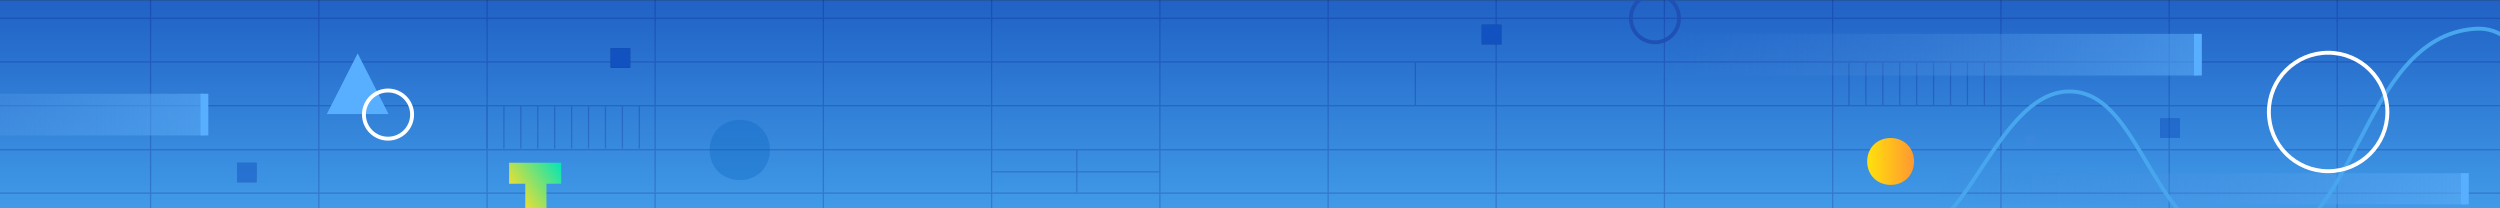 <svg width="1920" height="160" viewBox="0 0 1920 160" fill="none" xmlns="http://www.w3.org/2000/svg">
<rect x="0" y="0" width="1920" height="160" fill="#333333" stroke="none"/>
<g clip-path="url(#clip0)">
<path d="M1924 0.19H0V166H1924V0.19Z" fill="url(#paint0_linear)"/>
<g opacity="0.2">
<path d="M115.64 0V166" stroke="#000075" stroke-miterlimit="10"/>
<path d="M632.341 0V166" stroke="#000075" stroke-miterlimit="10"/>
<path d="M1149.04 0V166" stroke="#000075" stroke-miterlimit="10"/>
<path d="M503.119 0V166" stroke="#000075" stroke-miterlimit="10"/>
<path d="M491 81L491 114" stroke="#000075" stroke-miterlimit="10"/>
<path d="M1524 48L1524 81" stroke="#000075" stroke-miterlimit="10"/>
<path d="M478 81L478 114" stroke="#000075" stroke-miterlimit="10"/>
<path d="M1511 48L1511 81" stroke="#000075" stroke-miterlimit="10"/>
<path d="M465 81L465 114" stroke="#000075" stroke-miterlimit="10"/>
<path d="M1498 48L1498 81" stroke="#000075" stroke-miterlimit="10"/>
<path d="M452 81L452 114" stroke="#000075" stroke-miterlimit="10"/>
<path d="M1485 48L1485 81" stroke="#000075" stroke-miterlimit="10"/>
<path d="M1087 48L1087 81" stroke="#000075" stroke-miterlimit="10"/>
<path d="M827 115L827 148" stroke="#000075" stroke-miterlimit="10"/>
<path d="M891 132H762" stroke="#000075" stroke-miterlimit="10"/>
<path d="M439 81L439 114" stroke="#000075" stroke-miterlimit="10"/>
<path d="M1472 48L1472 81" stroke="#000075" stroke-miterlimit="10"/>
<path d="M426 81L426 114" stroke="#000075" stroke-miterlimit="10"/>
<path d="M1459 48L1459 81" stroke="#000075" stroke-miterlimit="10"/>
<path d="M413 81L413 114" stroke="#000075" stroke-miterlimit="10"/>
<path d="M1446 48L1446 81" stroke="#000075" stroke-miterlimit="10"/>
<path d="M400 81L400 114" stroke="#000075" stroke-miterlimit="10"/>
<path d="M1433 48L1433 81" stroke="#000075" stroke-miterlimit="10"/>
<path d="M387 81L387 114" stroke="#000075" stroke-miterlimit="10"/>
<path d="M1420 48L1420 81" stroke="#000075" stroke-miterlimit="10"/>
<path d="M374 81L374 114" stroke="#000075" stroke-miterlimit="10"/>
<path d="M1665.93 0V166" stroke="#000075" stroke-miterlimit="10"/>
<path d="M1020.01 0V166" stroke="#000075" stroke-miterlimit="10"/>
<path d="M374.085 0V166" stroke="#000075" stroke-miterlimit="10"/>
<path d="M890.786 0V166" stroke="#000075" stroke-miterlimit="10"/>
<path d="M1407.49 0V166" stroke="#000075" stroke-miterlimit="10"/>
<path d="M761.564 0V166" stroke="#000075" stroke-miterlimit="10"/>
<path d="M244.862 0V166" stroke="#000075" stroke-miterlimit="10"/>
<path d="M1278.27 0V166" stroke="#000075" stroke-miterlimit="10"/>
<path d="M1536.71 0V166" stroke="#000075" stroke-miterlimit="10"/>
<path d="M1794.97 0V166" stroke="#000075" stroke-miterlimit="10"/>
<path d="M0 115H1924" stroke="#000075" stroke-miterlimit="10"/>
<path d="M0 14.071H1924" stroke="#000075" stroke-miterlimit="10"/>
<path d="M0 47.537H1924" stroke="#000075" stroke-miterlimit="10"/>
<path d="M0 148.316H1924" stroke="#000075" stroke-miterlimit="10"/>
<path d="M0 81.194H1924" stroke="#000075" stroke-miterlimit="10"/>
</g>
<path d="M157 72H-260V104H157V72Z" fill="url(#paint1_linear)"/>
<path d="M160 72H154V104H160V72Z" fill="#58AFFF"/>
<path d="M1688 26H1271V58H1688V26Z" fill="url(#paint2_linear)"/>
<path d="M1691 26H1685V58H1691V26Z" fill="#58AFFF"/>
<g clip-path="url(#clip1)">
<path d="M274.7 41L298.4 87.6H251L274.7 41Z" fill="#58AFFF"/>
</g>
<g clip-path="url(#clip2)">
<path d="M545 115.1C545 101.8 554.8 92 568.2 92C581.5 92 591.3 101.8 591.3 115.1C591.3 128.5 581.5 138.3 568.3 138.3C554.8 138.3 545 128.5 545 115.1Z" fill="#005FB7" fill-opacity="0.3"/>
</g>
<path d="M1434 123.961C1434 113.62 1441.62 106 1452.04 106C1462.38 106 1470 113.62 1470 123.961C1470 134.38 1462.38 142 1452.12 142C1441.62 142 1434 134.38 1434 123.961Z" fill="url(#paint3_linear)"/>
<g clip-path="url(#clip3)">
<path d="M431 141.1H419.7V170.7H403.4V141.1H391V125H431V141.1Z" fill="url(#paint4_linear)"/>
</g>
<circle cx="298" cy="88" r="18.5" stroke="white" stroke-width="3"/>
<circle cx="1271" cy="14" r="18.5" stroke="#1F50B3" stroke-width="3"/>
</g>
<rect width="15" height="15" transform="translate(469 37)" fill="#05338C"/>
<path d="M484 37H469V52H484V37Z" fill="#1252C0"/>
<rect width="15" height="15" transform="translate(1138 19)" fill="#05338C"/>
<path d="M1153 19H1138V34H1153V19Z" fill="#1252C0"/>
<g opacity="0.5">
<rect width="15" height="15" transform="translate(182 125)" fill="#05338C"/>
<path d="M197 125H182V140H197V125Z" fill="#1252C0"/>
</g>
<path d="M1563 104H1555V112H1563V104Z" fill="#4683E3" fill-opacity="0.3"/>
<g clip-path="url(#clip4)">
<path d="M1893 133H1476V157H1893V133Z" fill="url(#paint5_linear)"/>
<path d="M1896 133H1890V157H1896V133Z" fill="#58AFFF"/>
<path d="M1490 169.633C1520 145.133 1545.3 69.133 1590.3 70.233C1647.6 71.633 1652.6 191.933 1729.7 189.833C1811.1 187.633 1811.1 29.133 1900.3 22.133C1942.7 18.733 1955.4 81.133 1956.9 147.433" stroke="#47A6EE" stroke-width="3" stroke-miterlimit="10"/>
<g opacity="0.5">
<rect width="15" height="15" transform="translate(1659 91)" fill="#05338C"/>
<path d="M1674 91H1659V106H1674V91Z" fill="#1252C0"/>
</g>
<circle cx="1788" cy="86" r="45.5" stroke="white" stroke-width="3"/>
</g>
<defs>
<linearGradient id="paint0_linear" x1="962.066" y1="268.947" x2="962.066" y2="-4.879" gradientUnits="userSpaceOnUse">
<stop offset="0.001" stop-color="#57C1FF"/>
<stop offset="1" stop-color="#1F60C4"/>
</linearGradient>
<linearGradient id="paint1_linear" x1="-260" y1="88.002" x2="156.982" y2="88.002" gradientUnits="userSpaceOnUse">
<stop stop-color="#4279CD" stop-opacity="0"/>
<stop offset="1" stop-color="#5BACF7" stop-opacity="0.58"/>
</linearGradient>
<linearGradient id="paint2_linear" x1="1271" y1="42.002" x2="1687.98" y2="42.002" gradientUnits="userSpaceOnUse">
<stop stop-color="#4279CD" stop-opacity="0"/>
<stop offset="1" stop-color="#5BACF7" stop-opacity="0.58"/>
</linearGradient>
<linearGradient id="paint3_linear" x1="1434" y1="123.984" x2="1469.97" y2="123.984" gradientUnits="userSpaceOnUse">
<stop stop-color="#FFE10C"/>
<stop offset="1" stop-color="#FF9830"/>
</linearGradient>
<linearGradient id="paint4_linear" x1="396.045" y1="154.048" x2="433.696" y2="128.947" gradientUnits="userSpaceOnUse">
<stop stop-color="#FADE2A"/>
<stop offset="0.999" stop-color="#00E5B9"/>
</linearGradient>
<linearGradient id="paint5_linear" x1="1476" y1="145.002" x2="1892.98" y2="145.002" gradientUnits="userSpaceOnUse">
<stop stop-color="#4279CD" stop-opacity="0"/>
<stop offset="1" stop-color="#5BACF7" stop-opacity="0.58"/>
</linearGradient>
<clipPath id="clip0">
<rect width="1924" height="166" fill="white"/>
</clipPath>
<clipPath id="clip1">
<rect width="47.4" height="46.6" fill="white" transform="translate(251 41)"/>
</clipPath>
<clipPath id="clip2">
<rect width="46.3" height="46.3" fill="white" transform="translate(545 92)"/>
</clipPath>
<clipPath id="clip3">
<rect width="40" height="45.7" fill="white" transform="translate(391 125)"/>
</clipPath>
<clipPath id="clip4">
<rect width="468.6" height="169.9" fill="white" transform="translate(1490 20)"/>
</clipPath>
</defs>
</svg>
